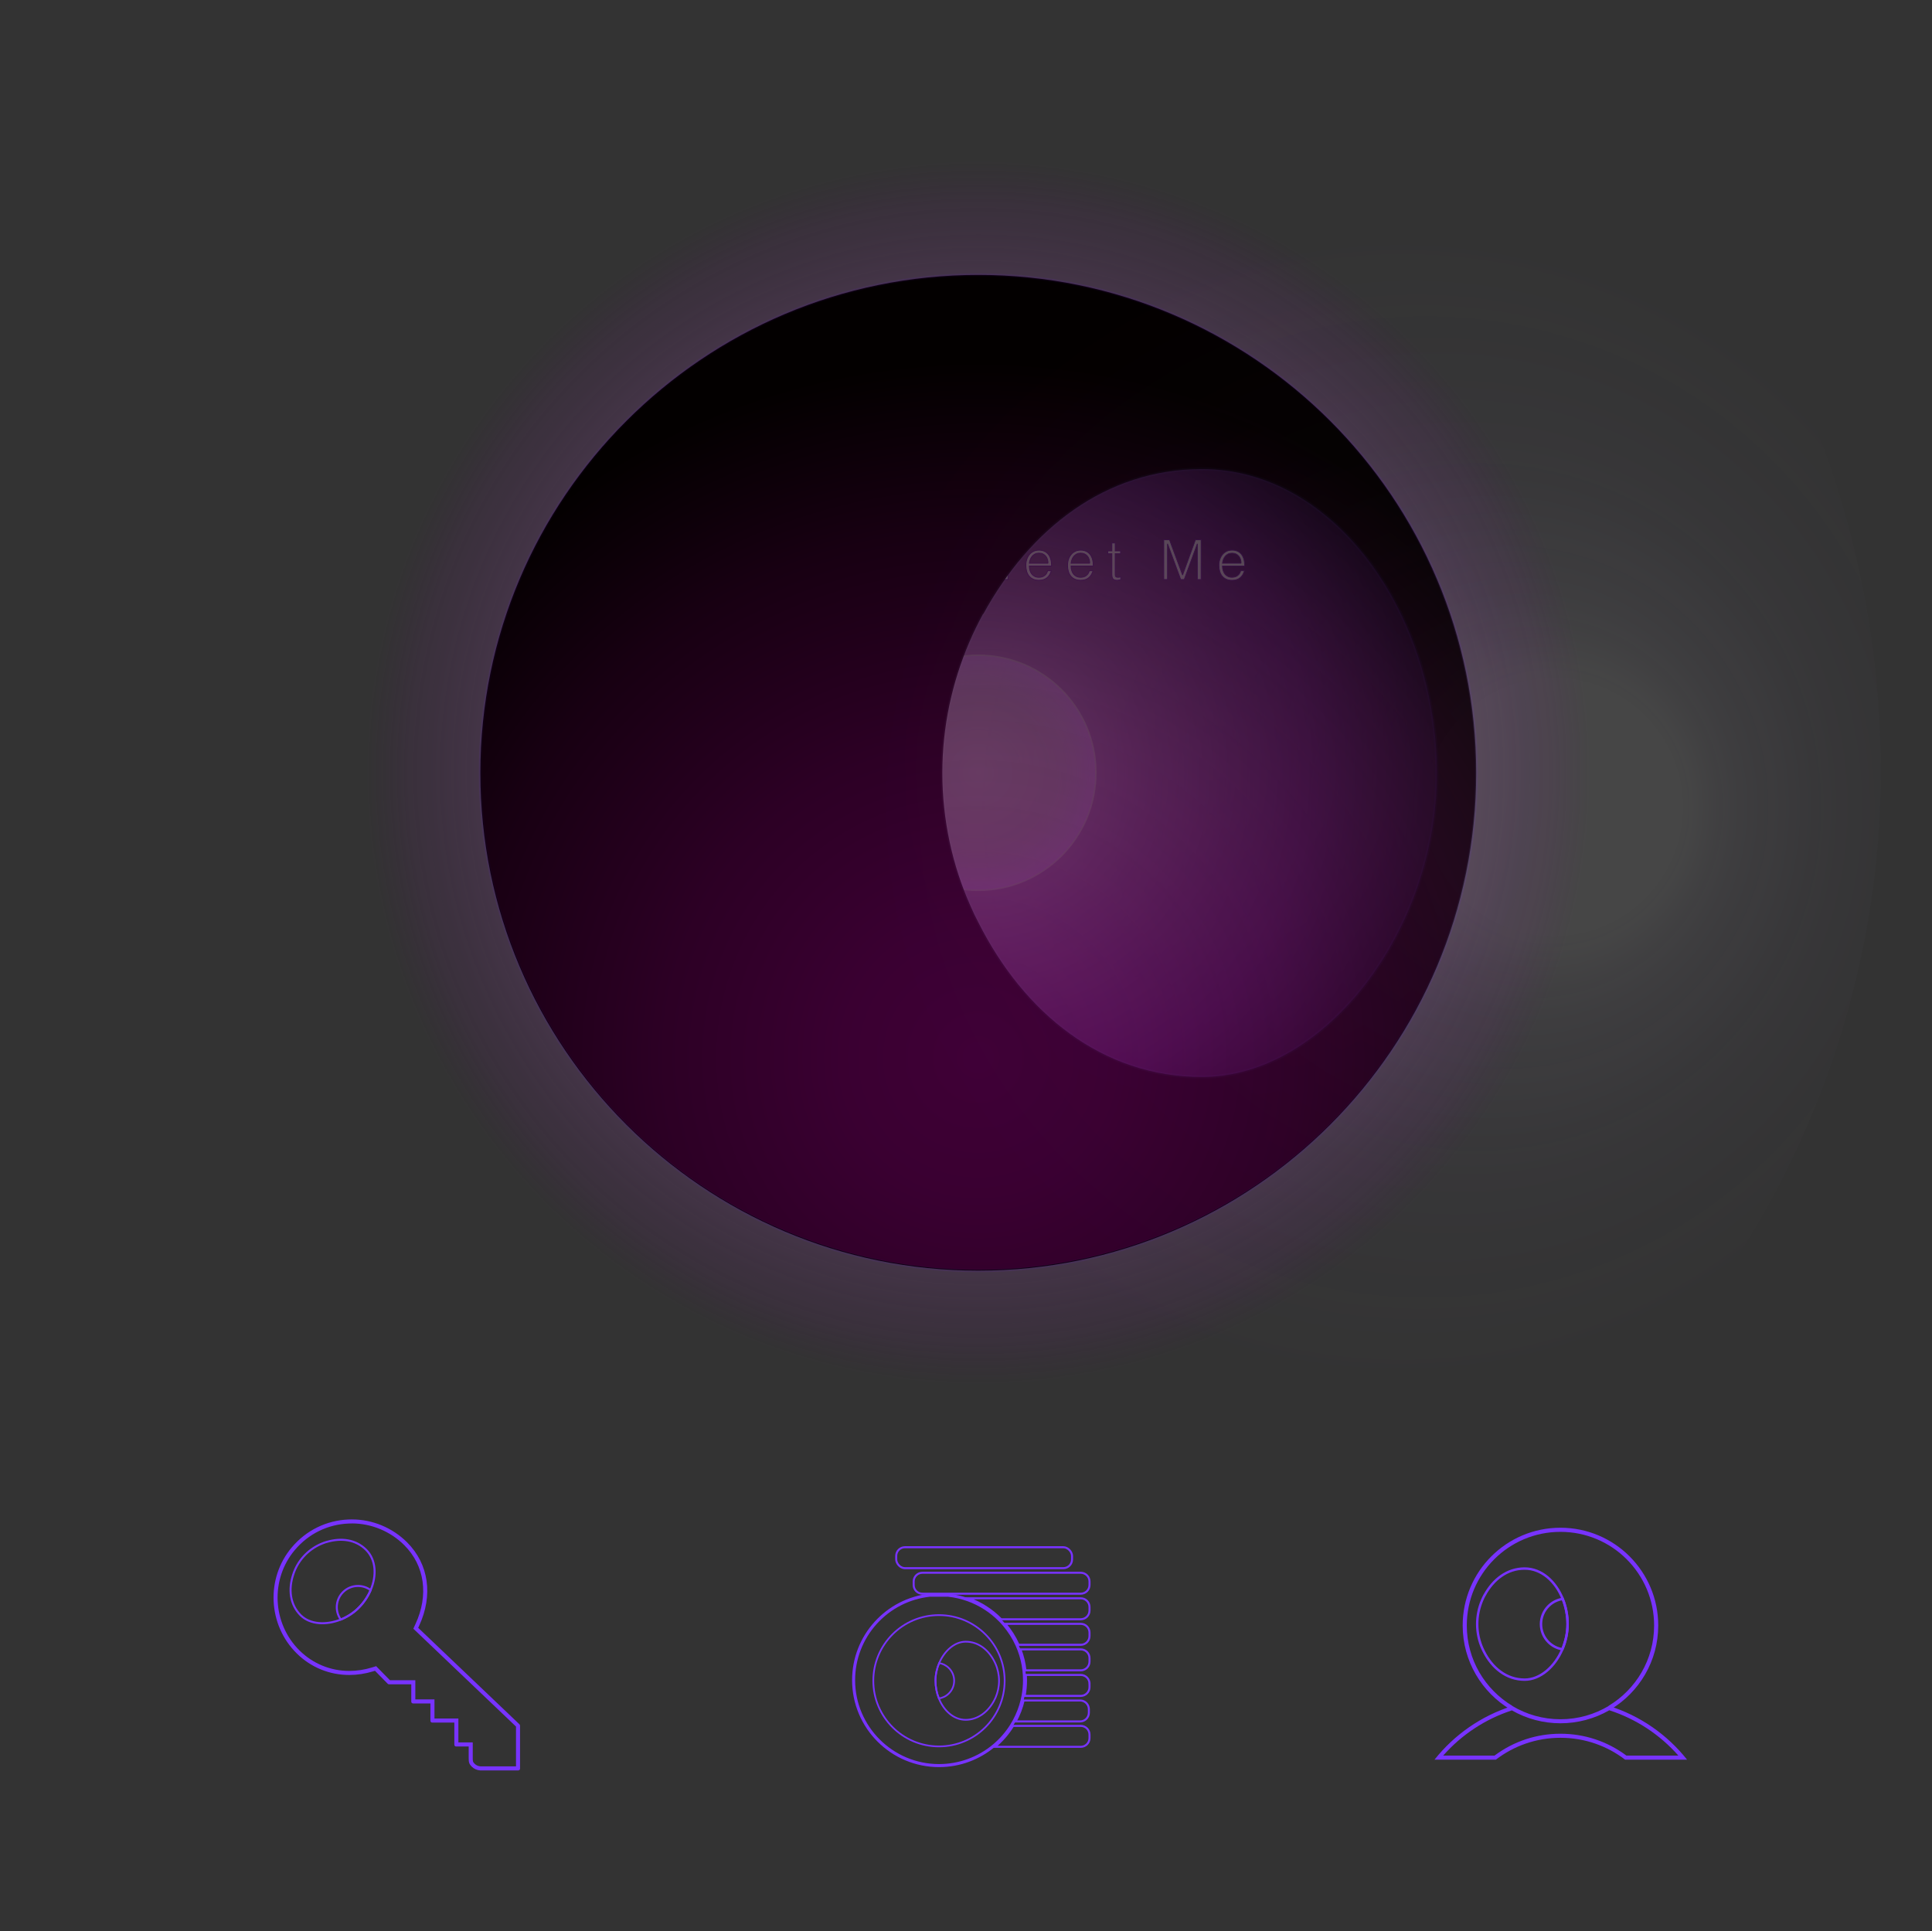 <?xml version="1.0" encoding="UTF-8"?>
<svg xmlns="http://www.w3.org/2000/svg" xmlns:xlink="http://www.w3.org/1999/xlink" viewBox="0 0 1912.5 1912">
  <rect x="0" y="0" width="1912.5" height="1912" fill="#333333" stroke="none"/>
  <defs>
    <style>
      .cls-1, .cls-2, .cls-3, .cls-4, .cls-5, .cls-6, .cls-7, .cls-8, .cls-9 {
        stroke-miterlimit: 10;
      }

      .cls-1, .cls-2, .cls-3, .cls-4, .cls-6, .cls-7 {
        fill: none;
        stroke: #7833ff;
      }

      .cls-1, .cls-2, .cls-7 {
        fill-rule: evenodd;
      }

      .cls-1, .cls-6 {
        stroke-width: 2px;
      }

      .cls-10 {
        fill: url(#radial-gradient-5);
        opacity: .77;
      }

      .cls-11 {
        fill: url(#radial-gradient-2);
      }

      .cls-12 {
        fill: #7833ff;
      }

      .cls-2 {
        stroke-width: 2.4px;
      }

      .cls-3, .cls-7 {
        stroke-width: 1.69px;
      }

      .cls-13 {
        fill: url(#radial-gradient);
      }

      .cls-14 {
        fill: url(#linear-gradient);
      }

      .cls-15 {
        fill: url(#radial-gradient-6);
        mix-blend-mode: lighten;
        opacity: .78;
      }

      .cls-4 {
        stroke-width: 4.08px;
      }

      .cls-5 {
        fill: url(#radial-gradient-3);
        opacity: .85;
        stroke: #b3b3b3;
        stroke-width: 1.52px;
      }

      .cls-8 {
        fill: #090000;
        stroke: url(#logoFLatGrad);
        stroke-opacity: .08;
        stroke-width: 3.06px;
      }

      .cls-16 {
        fill: url(#radial-gradient-4);
        fill-opacity: .78;
        opacity: .07;
      }

      .cls-9 {
        fill: #ccc;
        stroke: #662d91;
        stroke-width: .76px;
      }

      .cls-17 {
        isolation: isolate;
      }
    </style>
    <linearGradient id="linear-gradient" x1="950.78" y1="147.78" x2="963.72" y2="2059.74" gradientTransform="matrix(1, 0, 0, 1, 0, 0)" gradientUnits="userSpaceOnUse">
      <stop offset="0" stop-color="#000"/>
      <stop offset=".24" stop-color="#020003"/>
      <stop offset=".44" stop-color="#0b000c"/>
      <stop offset=".61" stop-color="#1a001d"/>
      <stop offset=".78" stop-color="#2e0035"/>
      <stop offset=".93" stop-color="#490053"/>
      <stop offset="1" stop-color="#570063"/>
    </linearGradient>
    <radialGradient id="radial-gradient" cx="968.43" cy="765.04" fx="968.43" fy="765.04" r="492.12" gradientTransform="matrix(1, 0, 0, 1, 0, 0)" gradientUnits="userSpaceOnUse">
      <stop offset="0" stop-color="#fff"/>
      <stop offset=".15" stop-color="#a78fb0"/>
      <stop offset=".36" stop-color="#825f8f"/>
      <stop offset=".52" stop-color="#694079"/>
      <stop offset=".67" stop-color="#562768"/>
      <stop offset="1" stop-color="#110017"/>
    </radialGradient>
    <radialGradient id="radial-gradient-2" cx="968.43" cy="765.04" fx="968.43" fy="765.04" r="606.62" gradientTransform="matrix(1, 0, 0, 1, 0, 0)" gradientUnits="userSpaceOnUse">
      <stop offset="0" stop-color="#fff"/>
      <stop offset=".24" stop-color="#d6c2da" stop-opacity=".76"/>
      <stop offset=".72" stop-color="#894d95" stop-opacity=".31"/>
      <stop offset=".93" stop-color="#6b1f7a" stop-opacity=".12"/>
      <stop offset="1" stop-color="#560067" stop-opacity="0"/>
    </radialGradient>
    <radialGradient id="radial-gradient-3" cx="968.43" cy="765.04" fx="968.43" fy="765.04" r="116.36" gradientTransform="matrix(1, 0, 0, 1, 0, 0)" gradientUnits="userSpaceOnUse">
      <stop offset=".34" stop-color="#adadad"/>
      <stop offset=".6" stop-color="#aeadaf" stop-opacity=".99"/>
      <stop offset=".75" stop-color="#b4adb9" stop-opacity=".94"/>
      <stop offset=".87" stop-color="#bdadc9" stop-opacity=".85"/>
      <stop offset=".97" stop-color="#caaedf" stop-opacity=".74"/>
      <stop offset="1" stop-color="#cfafe7" stop-opacity=".7"/>
    </radialGradient>
    <radialGradient id="logoFLatGrad" cx="968.43" cy="764.88" fx="968.43" fy="764.88" r="494.4" gradientTransform="translate(0 .12)" gradientUnits="userSpaceOnUse">
      <stop offset="0" stop-color="#fff"/>
      <stop offset="0" stop-color="#fdfeff"/>
      <stop offset=".2" stop-color="#aae7ff"/>
      <stop offset=".28" stop-color="#8adfff"/>
      <stop offset=".37" stop-color="#7ec6ff"/>
      <stop offset=".52" stop-color="#6ca2ff"/>
      <stop offset=".65" stop-color="#618dff"/>
      <stop offset=".73" stop-color="#5e85ff"/>
      <stop offset=".74" stop-color="#5c7aff"/>
      <stop offset=".79" stop-color="#5a64ff"/>
      <stop offset=".83" stop-color="#5856ff"/>
      <stop offset=".87" stop-color="#5852ff"/>
      <stop offset=".89" stop-color="#573cff"/>
      <stop offset=".91" stop-color="#5622ff"/>
      <stop offset=".94" stop-color="#560fff"/>
      <stop offset=".97" stop-color="#5603ff"/>
      <stop offset="1" stop-color="#5600ff"/>
    </radialGradient>
    <radialGradient id="radial-gradient-4" cx="1200.22" cy="125.21" fx="1200.22" fy="125.21" r="848.79" gradientTransform="translate(0 637.09)" gradientUnits="userSpaceOnUse">
      <stop offset="0" stop-color="#fff" stop-opacity=".5"/>
      <stop offset=".06" stop-color="#f0e7ff" stop-opacity=".38"/>
      <stop offset=".12" stop-color="#e2d2ff" stop-opacity=".26"/>
      <stop offset=".19" stop-color="#d6c0ff" stop-opacity=".16"/>
      <stop offset=".28" stop-color="#cdb2ff" stop-opacity=".09"/>
      <stop offset=".37" stop-color="#c7a9ff" stop-opacity=".04"/>
      <stop offset=".49" stop-color="#c4a3ff" stop-opacity="0"/>
      <stop offset=".74" stop-color="#c3a2ff" stop-opacity="0"/>
    </radialGradient>
    <radialGradient id="radial-gradient-5" cx="53.59" cy="153.32" fx="496.92" fy="153.32" r="1244.93" gradientTransform="translate(947.58 602.64) scale(1.28)" gradientUnits="userSpaceOnUse">
      <stop offset=".08" stop-color="#fff" stop-opacity=".12"/>
      <stop offset=".13" stop-color="#ebe0ff" stop-opacity=".08"/>
      <stop offset=".23" stop-color="#d3bcff" stop-opacity=".03"/>
      <stop offset=".36" stop-color="#c6a7ff" stop-opacity="0"/>
      <stop offset=".73" stop-color="#c3a2ff" stop-opacity="0"/>
    </radialGradient>
    <radialGradient id="radial-gradient-6" cx="968.43" cy="1046.92" fx="968.43" fy="1046.92" r="750.18" gradientTransform="matrix(1, 0, 0, 1, 0, 0)" gradientUnits="userSpaceOnUse">
      <stop offset="0" stop-color="#56004d" stop-opacity=".9"/>
      <stop offset=".18" stop-color="#4f0047" stop-opacity=".89"/>
      <stop offset=".42" stop-color="#3d0036" stop-opacity=".87"/>
      <stop offset=".7" stop-color="#1f001b" stop-opacity=".84"/>
      <stop offset=".92" stop-color="#000" stop-opacity=".8"/>
    </radialGradient>
  </defs>
  <g class="cls-17">
    <g id="Layer_1" data-name="Layer 1"/>
    <g id="Layer_2" data-name="Layer 2">
      <g id="posterDes2">
        <!-- <rect class="cls-14" width="1912.5" height="1912"/> -->
        <g id="sphere">
          <circle id="innerSphere" class="cls-13" cx="968.43" cy="765.04" r="492.12"/>
          <path id="sphereWrap" class="cls-11" d="M968.43,276.55c269.36,0,488.49,219.14,488.49,488.49s-219.14,488.49-488.49,488.49-488.49-219.14-488.49-488.49,219.14-488.49,488.49-488.49m0-118.13c-335.03,0-606.62,271.59-606.62,606.62s271.59,606.62,606.62,606.62,606.62-271.59,606.62-606.62S1303.46,158.42,968.43,158.42h0Z"/>
          <g id="textObj">
            <g>
              <path class="cls-9" d="M732.56,545.83c-.76-3.35-2.18-5.73-4.26-7.15-2.07-1.42-4.79-2.13-8.13-2.13-2.37,0-4.4,.47-6.12,1.42-1.71,.95-3.12,2.22-4.23,3.82-1.11,1.6-1.93,3.45-2.46,5.54-.53,2.09-.79,4.3-.79,6.63,0,2.18,.23,4.33,.68,6.44,.45,2.11,1.21,4,2.27,5.65,1.06,1.66,2.47,2.99,4.26,4.01,1.78,1.02,4.02,1.53,6.71,1.53,1.67,0,3.2-.27,4.59-.82,1.38-.55,2.59-1.3,3.63-2.27,1.04-.96,1.91-2.1,2.62-3.41,.71-1.31,1.25-2.75,1.61-4.31h3.88c-.44,1.89-1.07,3.69-1.91,5.38-.84,1.69-1.94,3.18-3.3,4.45-1.36,1.27-3.02,2.28-4.97,3.03-1.95,.75-4.23,1.12-6.85,1.12-3.02,0-5.61-.56-7.75-1.66-2.15-1.11-3.9-2.61-5.27-4.5-1.36-1.89-2.36-4.09-2.98-6.58-.62-2.49-.93-5.14-.93-7.94,0-3.75,.46-6.93,1.39-9.55s2.21-4.76,3.85-6.41c1.64-1.66,3.57-2.86,5.79-3.6,2.22-.75,4.64-1.12,7.26-1.12,2,0,3.87,.26,5.6,.79,1.73,.53,3.26,1.32,4.59,2.38,1.33,1.06,2.42,2.36,3.28,3.9,.85,1.55,1.45,3.34,1.77,5.38h-3.82Z"/>
              <path class="cls-9" d="M757.95,573.73h-3.28v-28.28h3.28v5.3h.11c.91-2.26,2.08-3.83,3.52-4.72,1.44-.89,3.34-1.34,5.71-1.34v3.55c-1.86-.04-3.38,.26-4.59,.87-1.2,.62-2.16,1.46-2.87,2.51-.71,1.06-1.2,2.3-1.47,3.74-.27,1.44-.41,2.94-.41,4.5v13.87Z"/>
              <path class="cls-9" d="M784.37,581.38c.44,.07,.88,.14,1.34,.22,.45,.07,.92,.11,1.39,.11,.91,0,1.66-.29,2.24-.87,.58-.58,1.06-1.28,1.45-2.1,.38-.82,.7-1.67,.96-2.56,.25-.89,.55-1.64,.87-2.26l-10.97-28.46h3.66l9.06,24.29,9.06-24.29h3.55l-10.54,27.9c-.65,1.78-1.28,3.38-1.88,4.8s-1.24,2.63-1.91,3.63c-.67,1-1.42,1.76-2.24,2.29-.82,.53-1.79,.79-2.92,.79-.58,0-1.14-.04-1.67-.11-.53-.07-1.01-.16-1.45-.27v-3.11Z"/>
              <path class="cls-9" d="M826.47,584.87h-3.28v-39.42h3.28v4.97h.11c.47-.91,1.08-1.73,1.83-2.46,.74-.73,1.56-1.33,2.46-1.8,.89-.47,1.81-.84,2.76-1.09,.95-.25,1.87-.38,2.78-.38,2.29,0,4.24,.38,5.84,1.15,1.6,.76,2.92,1.81,3.96,3.14,1.04,1.33,1.79,2.9,2.27,4.72,.47,1.82,.71,3.77,.71,5.84,0,1.97-.25,3.86-.76,5.68-.51,1.82-1.28,3.41-2.32,4.78-1.04,1.36-2.35,2.46-3.93,3.28s-3.45,1.23-5.6,1.23c-2,0-3.92-.45-5.76-1.34-1.84-.89-3.29-2.21-4.34-3.96v15.67Zm0-25.17c0,1.6,.22,3.12,.66,4.56,.44,1.44,1.06,2.69,1.88,3.77,.82,1.07,1.82,1.93,3,2.57,1.18,.64,2.52,.96,4.01,.96,1.67,0,3.14-.34,4.39-1.01,1.26-.67,2.28-1.59,3.08-2.76,.8-1.16,1.38-2.52,1.75-4.07,.36-1.55,.51-3.21,.44-5,0-1.78-.25-3.36-.74-4.72-.49-1.36-1.17-2.52-2.05-3.47-.87-.95-1.89-1.67-3.06-2.16-1.17-.49-2.44-.74-3.82-.74-1.53,0-2.89,.31-4.09,.93-1.2,.62-2.2,1.47-3,2.54-.8,1.07-1.41,2.35-1.83,3.82-.42,1.47-.63,3.07-.63,4.78Z"/>
              <path class="cls-9" d="M877.02,573.84c-.4,.07-.93,.2-1.58,.38-.66,.18-1.38,.27-2.18,.27-1.64,0-2.89-.41-3.74-1.23s-1.28-2.28-1.28-4.39v-20.69h-3.99v-2.73h3.99v-7.86h3.28v7.86h5.3v2.73h-5.3v19.38c0,.69,.02,1.29,.05,1.8,.04,.51,.15,.93,.33,1.26s.46,.57,.85,.71c.38,.15,.92,.22,1.61,.22,.44,0,.88-.04,1.34-.11,.45-.07,.9-.16,1.34-.27v2.68Z"/>
              <path class="cls-9" d="M904.43,574.5c-1.82-.04-3.52-.36-5.1-.98-1.58-.62-2.97-1.55-4.15-2.78-1.18-1.24-2.12-2.78-2.81-4.64s-1.04-4.02-1.04-6.5c0-2.07,.27-4.01,.82-5.81,.55-1.8,1.36-3.38,2.46-4.72,1.09-1.35,2.46-2.41,4.09-3.19,1.64-.78,3.55-1.17,5.73-1.17s4.15,.39,5.79,1.17c1.64,.78,3,1.84,4.09,3.17,1.09,1.33,1.9,2.9,2.43,4.72,.53,1.82,.79,3.77,.79,5.84,0,2.26-.31,4.29-.93,6.11-.62,1.82-1.5,3.38-2.65,4.7s-2.53,2.32-4.15,3.03c-1.62,.71-3.41,1.06-5.38,1.06Zm9.61-14.9c0-1.67-.18-3.24-.55-4.7-.36-1.46-.93-2.72-1.69-3.79-.76-1.07-1.75-1.92-2.95-2.54-1.2-.62-2.67-.93-4.42-.93s-3.18,.34-4.39,1.01c-1.22,.67-2.21,1.57-2.98,2.68-.76,1.11-1.33,2.38-1.69,3.82-.36,1.44-.55,2.92-.55,4.45,0,1.75,.21,3.36,.63,4.83,.42,1.47,1.03,2.74,1.83,3.79,.8,1.06,1.8,1.87,3,2.46,1.2,.58,2.58,.87,4.15,.87,1.71,0,3.18-.34,4.39-1.01,1.22-.67,2.21-1.57,2.98-2.7,.76-1.13,1.33-2.4,1.69-3.82,.36-1.42,.55-2.89,.55-4.42Z"/>
              <path class="cls-9" d="M960.88,573.73v-39.31h5.68l12.88,34.67h.11l12.67-34.67h5.62v39.31h-3.71v-35.05h-.11l-12.88,35.05h-3.49l-12.94-35.05h-.11v35.05h-3.71Z"/>
              <path class="cls-9" d="M1018.97,560.36c0,1.53,.2,2.98,.6,4.34,.4,1.37,.99,2.55,1.77,3.55,.78,1,1.77,1.8,2.98,2.4s2.58,.9,4.15,.9c2.15,0,3.99-.56,5.51-1.69,1.53-1.13,2.55-2.73,3.06-4.8h3.66c-.4,1.35-.93,2.59-1.58,3.74-.65,1.15-1.47,2.15-2.46,3-.98,.86-2.15,1.52-3.49,1.99-1.35,.47-2.91,.71-4.69,.71-2.26,0-4.2-.38-5.84-1.15-1.64-.76-2.98-1.81-4.04-3.14-1.06-1.33-1.84-2.89-2.35-4.7s-.76-3.74-.76-5.81,.3-4.02,.9-5.84c.6-1.82,1.46-3.41,2.57-4.78,1.11-1.36,2.46-2.44,4.07-3.22,1.6-.78,3.42-1.17,5.46-1.17,3.89,0,6.95,1.34,9.17,4.01,2.22,2.68,3.31,6.56,3.28,11.66h-21.95Zm18.45-2.73c0-1.38-.19-2.68-.57-3.9-.38-1.22-.95-2.27-1.69-3.17-.75-.89-1.68-1.6-2.81-2.13-1.13-.53-2.42-.79-3.88-.79s-2.74,.27-3.85,.82c-1.11,.55-2.06,1.27-2.84,2.18-.78,.91-1.41,1.97-1.88,3.17-.47,1.2-.78,2.48-.93,3.82h18.45Z"/>
              <path class="cls-9" d="M1060.25,560.36c0,1.53,.2,2.98,.6,4.34,.4,1.37,.99,2.55,1.77,3.55,.78,1,1.77,1.8,2.98,2.4s2.58,.9,4.15,.9c2.15,0,3.99-.56,5.51-1.69,1.53-1.13,2.55-2.73,3.06-4.8h3.66c-.4,1.35-.93,2.59-1.58,3.74-.65,1.15-1.47,2.15-2.46,3-.98,.86-2.15,1.52-3.49,1.99-1.35,.47-2.91,.71-4.69,.71-2.26,0-4.2-.38-5.84-1.15-1.64-.76-2.98-1.81-4.04-3.14-1.06-1.33-1.84-2.89-2.35-4.7s-.76-3.74-.76-5.81,.3-4.02,.9-5.84c.6-1.82,1.46-3.41,2.57-4.78,1.11-1.36,2.46-2.44,4.07-3.22,1.6-.78,3.42-1.17,5.46-1.17,3.89,0,6.95,1.34,9.17,4.01,2.22,2.68,3.31,6.56,3.28,11.66h-21.95Zm18.45-2.73c0-1.38-.19-2.68-.57-3.9-.38-1.22-.95-2.27-1.69-3.17-.75-.89-1.68-1.6-2.81-2.13-1.13-.53-2.42-.79-3.88-.79s-2.74,.27-3.85,.82c-1.11,.55-2.06,1.27-2.84,2.18-.78,.91-1.41,1.97-1.88,3.17-.47,1.2-.78,2.48-.93,3.82h18.45Z"/>
              <path class="cls-9" d="M1109.44,573.84c-.4,.07-.93,.2-1.58,.38-.65,.18-1.38,.27-2.18,.27-1.64,0-2.89-.41-3.74-1.23-.86-.82-1.28-2.28-1.28-4.39v-20.69h-3.99v-2.73h3.99v-7.86h3.28v7.86h5.3v2.73h-5.3v19.38c0,.69,.02,1.29,.05,1.8,.04,.51,.15,.93,.33,1.26s.47,.57,.85,.71c.38,.15,.92,.22,1.61,.22,.44,0,.88-.04,1.34-.11,.45-.07,.9-.16,1.34-.27v2.68Z"/>
              <path class="cls-9" d="M1152.02,573.73v-39.31h5.68l12.88,34.67h.11l12.67-34.67h5.62v39.31h-3.71v-35.05h-.11l-12.88,35.05h-3.49l-12.94-35.05h-.11v35.05h-3.71Z"/>
              <path class="cls-9" d="M1210.11,560.36c0,1.53,.2,2.98,.6,4.34,.4,1.37,.99,2.55,1.77,3.55,.78,1,1.77,1.8,2.98,2.4s2.58,.9,4.15,.9c2.15,0,3.99-.56,5.51-1.69,1.53-1.13,2.55-2.73,3.06-4.8h3.66c-.4,1.35-.93,2.59-1.58,3.74-.65,1.15-1.47,2.15-2.46,3-.98,.86-2.15,1.52-3.49,1.99-1.35,.47-2.91,.71-4.69,.71-2.26,0-4.2-.38-5.84-1.15-1.64-.76-2.98-1.81-4.04-3.14-1.06-1.33-1.84-2.89-2.35-4.7s-.76-3.74-.76-5.81,.3-4.02,.9-5.84c.6-1.82,1.46-3.41,2.57-4.78,1.11-1.36,2.46-2.44,4.07-3.22,1.6-.78,3.42-1.17,5.46-1.17,3.89,0,6.95,1.34,9.17,4.01,2.22,2.68,3.31,6.56,3.28,11.66h-21.95Zm18.45-2.73c0-1.38-.19-2.68-.57-3.9-.38-1.22-.95-2.27-1.69-3.17-.75-.89-1.68-1.6-2.81-2.13-1.13-.53-2.42-.79-3.88-.79s-2.74,.27-3.85,.82c-1.11,.55-2.06,1.27-2.84,2.18-.78,.91-1.41,1.97-1.88,3.17-.47,1.2-.78,2.48-.93,3.82h18.45Z"/>
            </g>
            <g>
              <path class="cls-9" d="M908.09,1044.78c-.76-3.35-2.18-5.73-4.26-7.15-2.07-1.42-4.79-2.13-8.13-2.13-2.37,0-4.4,.47-6.12,1.42-1.71,.95-3.12,2.22-4.23,3.82-1.11,1.6-1.93,3.45-2.46,5.54-.53,2.09-.79,4.3-.79,6.63,0,2.18,.23,4.33,.68,6.44,.45,2.11,1.21,4,2.27,5.65,1.06,1.66,2.47,2.99,4.26,4.01,1.78,1.02,4.02,1.53,6.71,1.53,1.67,0,3.2-.27,4.59-.82,1.38-.55,2.59-1.3,3.63-2.27,1.04-.96,1.91-2.1,2.62-3.41,.71-1.31,1.25-2.75,1.61-4.31h3.88c-.44,1.89-1.07,3.69-1.91,5.38-.84,1.69-1.94,3.18-3.3,4.45-1.36,1.27-3.02,2.28-4.97,3.03-1.95,.75-4.23,1.12-6.85,1.12-3.02,0-5.61-.56-7.75-1.66-2.15-1.11-3.9-2.61-5.27-4.5-1.36-1.89-2.36-4.09-2.98-6.58-.62-2.49-.93-5.14-.93-7.94,0-3.75,.46-6.93,1.39-9.55s2.21-4.76,3.85-6.41c1.64-1.66,3.57-2.86,5.79-3.6,2.22-.75,4.64-1.12,7.26-1.12,2,0,3.87,.26,5.6,.79,1.73,.53,3.26,1.32,4.59,2.38,1.33,1.06,2.42,2.36,3.28,3.9,.85,1.55,1.45,3.34,1.77,5.38h-3.82Z"/>
              <path class="cls-9" d="M953.08,1033.37h28.61v3.17h-12.45v36.14h-3.71v-36.14h-12.45v-3.17Z"/>
              <path class="cls-9" d="M1023.83,1072.68v-39.31h5.68l12.88,34.67h.11l12.67-34.67h5.62v39.31h-3.71v-35.05h-.11l-12.88,35.05h-3.49l-12.94-35.05h-.11v35.05h-3.71Z"/>
            </g>
          </g>
          <circle id="me" class="cls-5" cx="968.43" cy="765.04" r="116.36"/>
          <g id="sphereFrontAndPojector">
            <path id="sphereFront" class="cls-8" d="M968.43,272.16c-271.75,0-492.88,221.15-492.88,492.91s221.13,492.85,492.88,492.85,492.88-221.08,492.88-492.85-221.13-492.91-492.88-492.91Zm221.46,794.13c-99.27,0-176.39-63.87-221.09-152.44-2.91-5.42-5.52-10.85-7.84-16.27-18.29-40.67-28.16-86.16-28.16-132.26s9.58-89.48,26.7-129.55c4.06-9.64,8.71-18.98,13.64-28.02h.29c45.87-83.76,120.66-143.41,216.45-143.41,132.94,0,232.55,145.52,232.55,300.97s-110.34,300.98-232.55,300.98Z"/>
            <g id="pojects">
              <path id="sphereProjector" class="cls-16" d="M1293.9,1360.87c-153.74,0-273.17-128.72-342.4-307.25-4.5-10.93-8.54-21.86-12.14-32.79-28.32-81.97-43.6-173.67-43.6-266.58s14.83-180.35,41.35-261.11c6.29-19.43,13.49-38.25,21.13-56.47h.45c71.03-168.81,186.87-289.04,335.21-289.04,205.88,0,360.14,293.3,360.14,606.62s-170.88,606.62-360.14,606.62Z"/>
              <path id="bigsphereProjector" class="cls-10" d="M1285.59,1522.93c-245.99,0-437.07-160.91-547.83-384.07-7.2-13.67-13.67-27.33-19.42-40.99-45.31-102.47-69.76-217.08-69.76-333.22s23.73-225.43,66.17-326.39c10.07-24.29,21.58-47.81,33.8-70.59h.72C862.9,156.66,1048.24,6.37,1285.59,6.37c329.41,0,576.22,366.62,576.22,758.28s-273.41,758.28-576.22,758.28Z"/>
            </g>
          </g>
          <g id="sphereDefuse">
            <circle class="cls-15" cx="968.43" cy="765.04" r="492.12"/>
          </g>
        </g>
        <g id="Features">
          <g id="feature3">
            <g id="feature3in">
              <g id="key">
                <path class="cls-12" d="M348.38,1508.22c19.24,0,38.13,7.85,51.82,21.54,20.22,20.22,24.36,49.43,11.06,78.13l-.9,1.95-1.2,2.6,2.07,1.98,99.57,94.91v39.39h-35.33c-2.22-.21-4.13-1.07-5.56-2.5-1.8-1.8-1.94-2.23-1.94-5.77v-15.41h-14.21v-23.68h-23.68v-18.94h-18.94v-18.94h-25.12l-11.96-12.19-1.7-1.74-2.33,.72-1.75,.54c-7.43,2.29-15,3.44-22.5,3.44-18.56,0-36.04-7.17-49.22-20.19-27.13-26.8-29.17-70.54-4.65-99.58,13.52-16,32.42-25.29,53.22-26.16,1.08-.05,2.17-.07,3.25-.07m0-4c-1.14,0-2.28,.03-3.43,.08-21.93,.92-41.84,10.71-56.1,27.58-25.86,30.63-23.72,76.76,4.89,105.01,14.14,13.97,32.6,21.34,52.03,21.34,7.81,0,15.77-1.19,23.67-3.62l1.75-.54,12.62,12.87c.33,.33,.78,.52,1.24,.52h22.07v17.21c0,.96,.78,1.74,1.74,1.74h17.21v17.21c0,.96,.78,1.74,1.74,1.74h21.94v21.94c0,.96,.78,1.74,1.74,1.74h12.47v11.41c0,4.06,.25,5.74,3.11,8.6,2.13,2.14,4.97,3.41,8.21,3.67h37.77c.96,0,1.74-.78,1.74-1.74v-42.62c0-.47-.2-.92-.54-1.25l-100.27-95.57,.9-1.95c14.03-30.29,9.59-61.18-11.87-82.64-14.54-14.54-34.29-22.71-54.65-22.71h0Z"/>
                <g>
                  <path id="sphereFront-2" data-name="sphereFront" class="cls-1" d="M366.91,1574.26c6.09-14.29,5.42-30.01-4.5-39.92-10.31-10.31-24.79-11.94-38.74-7.86l-.04-.04c-1.5,.44-3.01,.94-4.48,1.55-6.16,2.47-11.96,6.21-16.83,11.07-4.96,4.96-8.8,10.92-11.2,17.27-.34,.83-.64,1.7-.91,2.6-4.72,14.35-3.3,29.53,7.39,40.21,9.12,9.12,25.18,10.09,39.74,4.24,6.43-2.58,12.57-6.48,17.69-11.61s9.16-11.19,11.87-17.52Z"/>
                  <path class="cls-1" d="M355.03,1591.78c-5.13,5.13-11.26,9.03-17.69,11.61-2.5-3.44-3.96-7.68-3.95-12.27,0-11.6,9.4-20.99,20.99-20.99,4.7,0,9.03,1.53,12.52,4.14-2.71,6.33-6.73,12.37-11.87,17.52Z"/>
                </g>
              </g>
            </g>
          </g>
          <g id="feature2">
            <g id="feature2in">
              <g id="coins">
                <rect class="cls-6" x="887.17" y="1531.78" width="174.05" height="20.74" rx="8.62" ry="8.62"/>
                <path class="cls-6" d="M1078.5,1565.68v3.51c0,4.74-3.88,8.61-8.62,8.61h-156.82c-4.73,0-8.61-3.87-8.61-8.61v-3.51c0-4.74,3.88-8.61,8.61-8.61h156.82c4.74,0,8.62,3.87,8.62,8.61Z"/>
                <path class="cls-6" d="M1078.5,1590.97v3.51c0,4.74-3.88,8.61-8.62,8.61h-78.88c-9-9.16-20.03-16.31-32.35-20.73h111.23c4.74,0,8.62,3.88,8.62,8.61Z"/>
                <path class="cls-6" d="M1078.5,1616.26v3.51c0,4.74-3.88,8.61-8.62,8.61h-61.64c-3.36-7.55-7.78-14.52-13.07-20.73h74.71c4.74,0,8.62,3.88,8.62,8.61Z"/>
                <path class="cls-6" d="M1078.5,1641.56v3.5c0,4.74-3.88,8.62-8.62,8.62h-54.76c-.81-7.22-2.51-14.17-5-20.74h59.76c4.74,0,8.62,3.88,8.62,8.62Z"/>
                <path class="cls-6" d="M1078.5,1666.85v3.5c0,4.74-3.88,8.62-8.62,8.62h-55.61c.92-5.04,1.4-10.24,1.4-15.55,0-1.74-.05-3.47-.16-5.19h54.37c4.74,0,8.62,3.88,8.62,8.62Z"/>
                <path class="cls-6" d="M1077.87,1692.14v3.5c0,4.74-3.88,8.62-8.61,8.62h-63.88c3.49-6.46,6.18-13.42,7.93-20.74h55.95c4.73,0,8.61,3.88,8.61,8.62Z"/>
                <path class="cls-6" d="M1078.5,1717.27v3.51c0,4.73-3.88,8.61-8.62,8.61h-85c7.03-5.89,13.11-12.89,17.96-20.73h67.04c4.74,0,8.62,3.87,8.62,8.61Z"/>
              </g>
              <g id="ctm">
                <g>
                  <path id="sphereFront-3" data-name="sphereFront" class="cls-7" d="M929.4,1681.52c4.9,12.16,14.68,21.15,26.52,21.15s21.92-7.67,27.81-18.44h.04c.63-1.16,1.23-2.36,1.75-3.6,2.2-5.15,3.44-10.85,3.44-16.66s-1.27-11.77-3.62-16.99c-.3-.7-.63-1.39-1-2.09-5.75-11.38-15.66-19.59-28.41-19.59-10.89,0-21.05,9.01-26.25,21.19-2.3,5.38-3.63,11.37-3.63,17.49s1.21,12.15,3.37,17.54Z"/>
                  <path class="cls-7" d="M926.03,1663.98c0-6.12,1.33-12.11,3.63-17.49,3.55,.57,6.95,2.22,9.68,4.96,6.92,6.92,6.92,18.14,0,25.06-2.8,2.8-6.31,4.47-9.94,5.01-2.16-5.39-3.37-11.4-3.37-17.54Z"/>
                  <circle class="cls-3" cx="929.5" cy="1664" r="65"/>
                </g>
                <path class="cls-12" d="M938.48,1580.8c6.55,.7,12.99,2.18,19.16,4.38,11.68,4.19,22.48,11.11,31.23,20.01,1.39,1.41,2.74,2.88,4.02,4.4,5.15,6.05,9.4,12.78,12.62,20.01,.64,1.42,1.25,2.9,1.81,4.39,2.43,6.41,4.05,13.15,4.82,20.01,.18,1.62,.31,3.05,.38,4.4,.1,1.59,.15,3.27,.15,5,0,5.05-.45,10.1-1.35,15.01-.27,1.48-.58,2.96-.93,4.39-1.66,6.96-4.24,13.69-7.66,20.02-.76,1.41-1.58,2.84-2.45,4.24-4.67,7.55-10.51,14.29-17.34,20.01-14.92,12.52-33.87,19.41-53.37,19.41-45.81,0-83.08-37.27-83.08-83.08,0-20.67,7.64-40.48,21.5-55.78,13.73-15.15,32.44-24.68,52.68-26.84h17.8m.16-3h-18.12c-43.28,4.53-77.02,41.13-77.02,85.62,0,47.54,38.54,86.08,86.08,86.08,21.06,0,40.34-7.56,55.3-20.11,7.03-5.89,13.11-12.89,17.96-20.73,.89-1.44,1.74-2.91,2.54-4.4,3.49-6.46,6.18-13.42,7.93-20.74,.36-1.5,.68-3.02,.96-4.55,.92-5.04,1.4-10.24,1.4-15.55,0-1.74-.05-3.47-.16-5.19-.08-1.53-.22-3.05-.39-4.55-.81-7.22-2.51-14.17-5-20.74-.58-1.54-1.21-3.07-1.88-4.56-3.36-7.55-7.78-14.52-13.07-20.73-1.33-1.57-2.72-3.09-4.17-4.56-9-9.16-20.03-16.31-32.35-20.73-6.36-2.28-13.06-3.83-20.01-4.56h0Z"/>
              </g>
            </g>
          </g>
          <g id="feature1">
            <g id="feature1in">
              <g id="cam">
                <path class="cls-4" d="M1496.15,1690.65c-27.66-16.54-46.19-46.79-46.19-81.37,0-52.33,42.42-94.75,94.75-94.75s94.75,42.42,94.75,94.75c0,34.49-18.43,64.68-45.98,81.25"/>
                <path class="cls-12" d="M1593.05,1693.2c26.49,8.59,49.95,24.02,68.4,44.9h-51.42c-18.97-14.17-41.53-21.66-65.31-21.66s-46.34,7.48-65.31,21.66h-50.82c18.35-20.77,41.69-36.16,68.02-44.78,14.6,8.36,31.19,12.77,48.11,12.77s33.69-4.45,48.34-12.89m-.49-4.35c-13.98,8.41-30.35,13.25-47.85,13.25s-33.7-4.79-47.64-13.12c-30.76,9.69-57.49,28.44-77.06,53.13h60.73c17.73-13.58,39.91-21.66,63.97-21.66s46.24,8.07,63.97,21.66h61.33c-19.65-24.79-46.53-43.61-77.45-53.26h0Z"/>
              </g>
              <g>
                <path id="sphereFront-4" data-name="sphereFront" class="cls-2" d="M1546.96,1582.97c-6.96-17.3-20.87-30.07-37.7-30.07-17.5,0-31.17,10.91-39.55,26.21h-.06c-.9,1.64-1.75,3.35-2.48,5.11-3.13,7.32-4.88,15.42-4.88,23.68,0,8.41,1.8,16.73,5.15,24.16,.42,1,.9,1.98,1.43,2.98,8.17,16.18,22.26,27.86,40.4,27.86,15.48,0,29.93-12.81,37.33-30.13,3.26-7.65,5.16-16.17,5.16-24.87,0-8.73-1.72-17.27-4.79-24.94Z"/>
                <path class="cls-2" d="M1551.75,1607.91c0,8.7-1.9,17.22-5.16,24.87-5.04-.8-9.88-3.16-13.77-7.06-9.84-9.84-9.84-25.79,0-35.63,3.98-3.98,8.97-6.36,14.14-7.12,3.07,7.67,4.79,16.21,4.79,24.94Z"/>
              </g>
            </g>
          </g>
        </g>
      </g>
    </g>
  </g>

  <animateTransform
     xlink:href="#sphereFrontAndPojector"
       attributeName="transform"
       begin="3s; sphere-rotate2.end+0.1s"
       dur="15s"
       type="rotate"
		values="0 968.43 765.04; 360 968.43 765.04"
		keyTimes="0; 1"
		keySplines="0.0, 0.0, 0.58, 1.0;"	
		calcMode="spline"
       repeatCount="1"
       id="sphere-rotate1"
    />

            <animateTransform
     xlink:href="#sphereFrontAndPojector"
       attributeName="transform"
       begin="sphere-rotate1.end+0.1s"
       dur="15s"
       type="rotate"
		values="0 968.43 765.04; 360 968.43 765.04"
		keyTimes="0; 1"
		keySplines="0.0, 0.0, 0.58, 1.0;"	
		calcMode="spline"
       repeatCount="1"
       id="sphere-rotate2"
    />


      <animateTransform
        xlink:href="#feature1in"
        attributeName="transform"
        dur="4s"
        type="scale"
        values="1; 1.4; 1"
        keyTimes="0; 0.2; 1"
        keySplines="0.0, 0.0, 0.58, 1.0; 0.0, 0.0, 0.58, 1.0;"	
        calcMode="spline"
        begin="sphere-rotate1.begin + 1.3s; sphere-rotate2.begin + 1.3s"
        repeatCount="1"
        fill="freez"
        id="f1scale"
      />

      <animateTransform
        xlink:href="#feature1"
        attributeName="transform"
        dur="4s"
        type="translate"
        values="0 0; -600 -600; 0 0"
        keyTimes="0; 0.2; 1"
        keySplines="0.0, 0.0, 0.58, 1.0; 0.0, 0.0, 0.58, 1.0;"	
        calcMode="spline"
        begin="f1scale.begin"
        repeatCount="1"
        fill="freez"
      />



            <animateTransform
        xlink:href="#feature2in"
        attributeName="transform"
        dur="4s"
        type="scale"
        values="1; 1.4; 1"
        keyTimes="0; 0.2; 1"
        keySplines="0.0, 0.0, 0.58, 1.0; 0.0, 0.0, 0.58, 1.0;"	
        calcMode="spline"
        begin="sphere-rotate1.begin + 1.8s; sphere-rotate2.begin + 1.8s"
        repeatCount="1"
        fill="freez"
        id="f2scale"
      />

      <animateTransform
        xlink:href="#feature2"
        attributeName="transform"
        dur="4s"
        type="translate"
        values="0 0; -400 -600; 0 0"
        keyTimes="0; 0.2; 1"
        keySplines="0.0, 0.0, 0.58, 1.0; 0.0, 0.0, 0.58, 1.0;"	
        calcMode="spline"
        begin="f2scale.begin"
        repeatCount="1"
        fill="freez"
      />

          <animateTransform
        xlink:href="#feature3in"
        attributeName="transform"
        dur="4s"
        type="scale"
        values="1; 1.4; 1"
        keyTimes="0; 0.2; 1"
        keySplines="0.0, 0.0, 0.58, 1.0; 0.0, 0.0, 0.58, 1.0;"	
        calcMode="spline"
        begin="sphere-rotate1.begin + 3s; sphere-rotate2.begin + 3s"
        repeatCount="1"
        fill="freez"
        id="f3scale"
      />

      <animateTransform
        xlink:href="#feature3"
        attributeName="transform"
        dur="4s"
        type="translate"
        values="0 0; -200 -600; 0 0"
        keyTimes="0; 0.2; 1"
        keySplines="0.0, 0.0, 0.58, 1.0; 0.0, 0.0, 0.58, 1.0;"	
        calcMode="spline"
        begin="f3scale.begin"
        repeatCount="1"
        fill="freez"
      />

</svg>